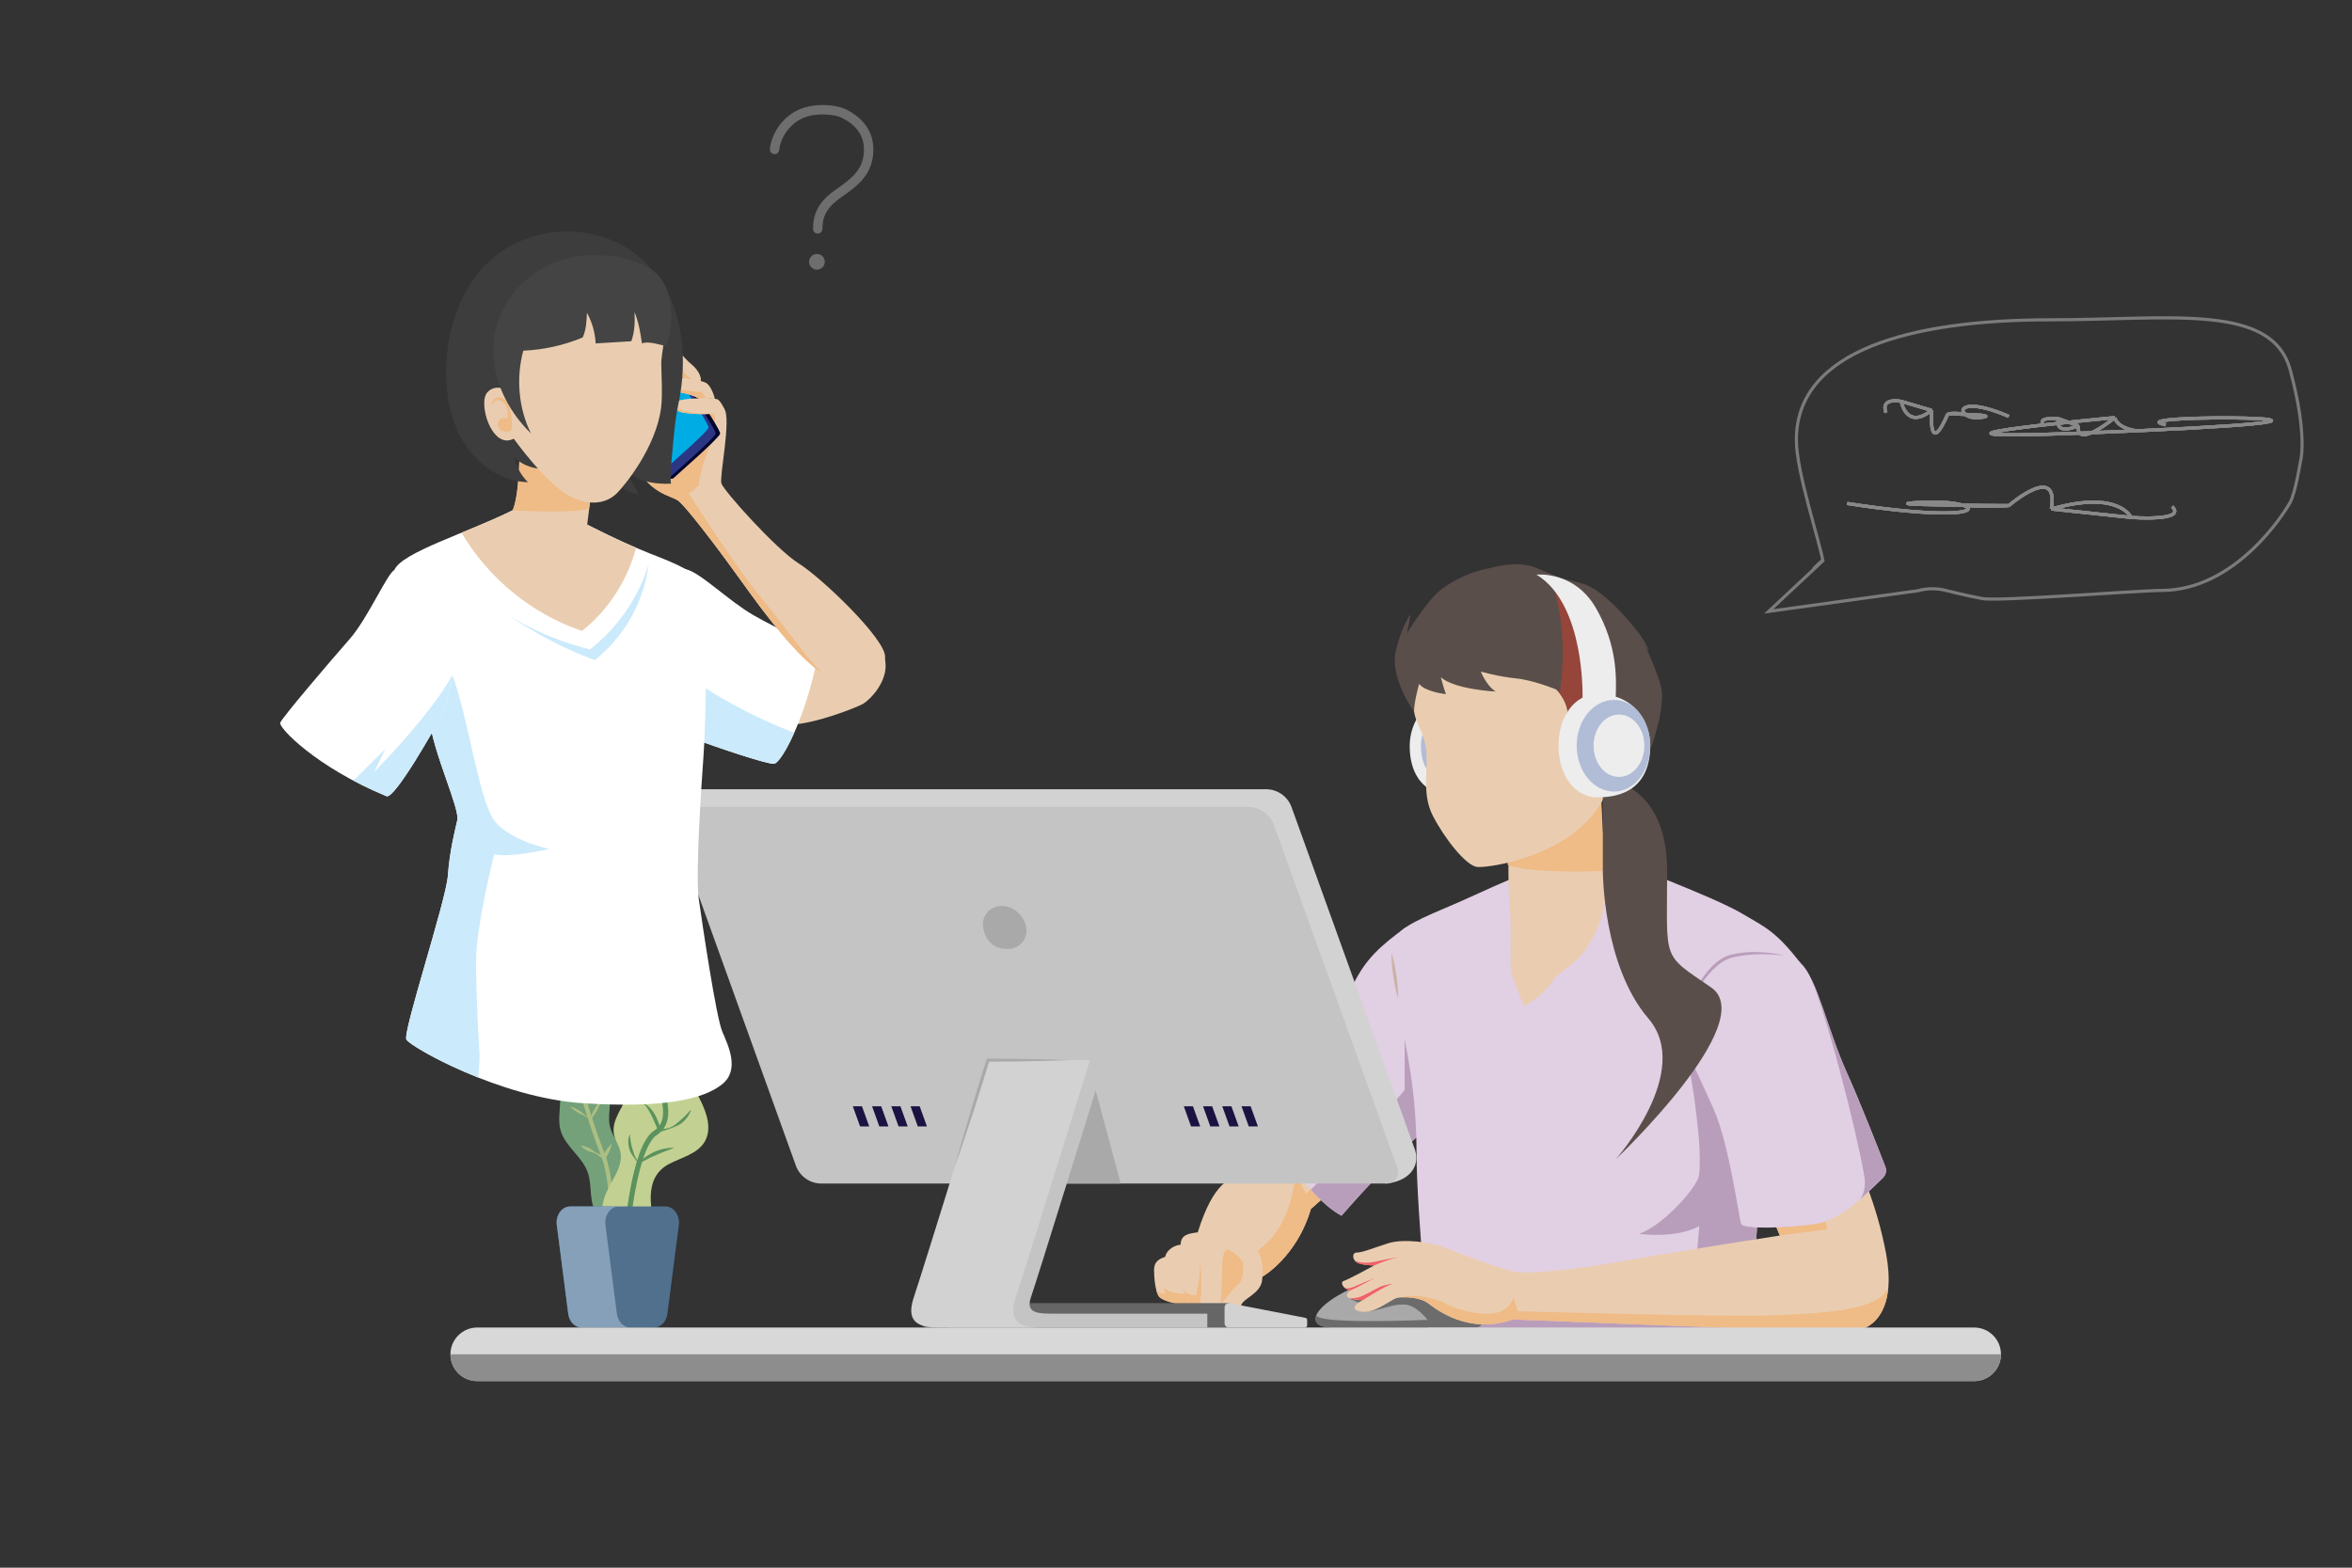 <svg width="750" height="500" viewBox="0 0 750 500" fill="none" xmlns="http://www.w3.org/2000/svg">
<rect x="0" y="0" width="750" height="500" fill="#333333" stroke="none"/>
<g id="onsite" clip-path="url(#clip0_85:24)">
<g id="surface1">
<path id="Vector" d="M409.648 354.531C403.969 361.281 398.816 372.473 395.617 374.246C392.422 376.023 387.031 376.641 381.937 393.039C376.844 409.434 402.562 407.191 402.562 407.191C402.562 407.191 413.558 400.875 417.996 385.613L429.012 375.848L409.648 354.531Z" fill="#EACDB0"/>
<path id="Vector_2" d="M389.754 405.395C389.754 405.395 398.078 402.684 405.141 395.227C412.227 387.738 413.141 374.422 413.141 374.422L416.535 380.762L423.324 373.508L426.598 373.188L429.012 375.848L417.996 385.613C413.559 400.875 402.562 407.191 402.562 407.191C402.562 407.191 395.473 407.805 389.473 406.02C389.629 405.633 389.754 405.395 389.754 405.395Z" fill="#EFBB86"/>
<path id="Vector_3" d="M448.207 295.805C440.328 301.562 435.629 305.738 431.715 313.574C427.797 321.406 403.246 349.555 401.684 352.062C400.113 354.574 415.477 381.211 427.773 387.738C427.773 387.738 446.336 366.324 457.043 358.23C467.75 350.133 464.094 321.406 459.133 311.746C454.172 302.086 448.207 295.805 448.207 295.805Z" fill="#E1CFE3"/>
<path id="Vector_4" d="M447.922 347.633V331.644C447.922 331.644 450.004 330.808 451.633 336.207C452.281 338.363 452.23 340.637 451.941 342.59L463.895 333.601C464.387 343.664 462.77 353.898 457.043 358.23C446.336 366.324 427.773 387.738 427.773 387.738C424.602 386.055 421.227 383.027 417.988 379.426C425.547 371.898 439.891 357.371 447.922 347.633Z" fill="#B99EBC"/>
<path id="Vector_5" d="M371.555 400.875C369.508 401.512 368 402.488 368 405.062C368 407.641 368.441 411.727 369.418 413.324C370.395 414.922 375.441 415.879 375.441 415.879C375.441 415.879 375.105 405.242 374.039 403.289C372.973 401.336 371.555 400.875 371.555 400.875Z" fill="#EACDB0"/>
<path id="Vector_6" d="M369.418 413.324C369.145 412.875 368.918 412.219 368.723 411.465C369.82 412.539 370.187 412.547 371.527 412.688L375.355 413.883C375.414 415.082 375.441 415.879 375.441 415.879C375.441 415.879 370.395 414.922 369.418 413.324Z" fill="#EFBB86"/>
<path id="Vector_7" d="M376.437 396.98C373.949 397.25 371.461 399.113 371.461 401.688C371.461 404.266 370.574 411.461 371.461 412.613C372.351 413.77 376.703 417.055 378.211 417.32C379.722 417.586 382.285 417.145 381.937 416.344C381.586 415.543 376.437 396.98 376.437 396.98Z" fill="#EACDB0"/>
<path id="Vector_8" d="M371.086 410.68C372.969 412.809 377.789 412.617 377.789 412.617C377.789 412.617 379.91 414.879 380.172 415.605C380.328 416.047 381.195 416.625 381.316 417.07C380.52 417.375 379.156 417.488 378.211 417.32C376.73 417.059 372.527 413.898 371.527 412.688L371.086 410.684C371.086 410.684 371.086 410.684 371.086 410.68Z" fill="#EFBB86"/>
<path id="Vector_9" d="M385.754 392.734C378.121 393.164 376.703 393.875 376.437 396.98C376.168 400.09 376.348 409.148 377.324 411.461C378.301 413.77 378.832 415.812 380.078 417.055C381.32 418.297 383.18 418.301 383.18 418.301C383.18 418.301 387.359 412.168 387.535 407.02C387.715 401.867 385.754 392.734 385.754 392.734Z" fill="#EACDB0"/>
<path id="Vector_10" d="M381.363 413.199C381.75 411.09 382.609 408.84 382.719 401.781C382.758 399.129 385.219 412.981 384.121 416.781C383.574 417.723 383.18 418.301 383.18 418.301C383.18 418.301 381.32 418.297 380.078 417.055C378.832 415.813 378.301 413.77 377.324 411.461C377.262 411.309 377.199 411.129 377.145 410.922C377.641 412.219 379.223 413.07 381.363 413.199Z" fill="#EFBB86"/>
<path id="Vector_11" d="M402.457 408.352C401.977 412.594 396.418 414.122 395.797 416.255C395.176 418.387 395.617 420.341 394.555 420.872C393.488 421.407 389.047 418.919 389.227 416.079C389.227 416.079 388.07 418.477 385.492 418.919C382.918 419.364 382.297 417.481 382.742 414.649C383.184 411.813 383.098 410.305 383.008 406.93C382.918 403.555 382.117 400.446 383.629 396.716C385.141 392.985 387.184 389.7 391.266 390.321C395.352 390.942 397.84 396.094 400.059 397.872C402.277 399.645 402.988 403.645 402.457 408.352Z" fill="#EACDB0"/>
<path id="Vector_12" d="M389.227 416.079C389.473 410.68 389.754 406.262 389.754 405.395C389.754 404.52 389.473 398.794 391.512 398.446C391.816 398.395 396.297 401.231 396.383 403.145C396.473 405.063 396.383 408.501 394.992 409.477C393.598 410.458 389.227 416.079 389.227 416.079Z" fill="#EFBB86"/>
<path id="Vector_13" d="M574.297 307.309C566.199 297.036 563.414 295.989 555.058 291.118C546.703 286.243 515.015 273.883 508.488 272.313C501.961 270.747 475.629 283.02 466.988 286.938C458.351 290.856 447.355 294.712 445.48 298.528C439.211 311.305 451.632 329.419 451.695 367.368C451.73 387.247 456.261 431.946 456.261 431.946C456.261 431.946 555.754 432.133 557.148 430.044C558.539 427.954 562.023 356.575 563.765 341.95C565.504 327.329 574.297 307.309 574.297 307.309Z" fill="#E1CFE3"/>
<path id="Vector_14" d="M445.847 318.535C445.101 316.133 444.66 313.687 444.285 311.23C443.945 308.77 443.679 306.297 443.715 303.781C444.465 306.184 444.906 308.629 445.273 311.086C445.613 313.551 445.883 316.02 445.847 318.535Z" fill="#CBB2A3"/>
<path id="Vector_15" d="M472.312 415.941C473.383 414.895 538.359 416.984 539.664 410.195C540.969 403.406 541.867 391.059 541.867 391.059C534.047 395.238 522.688 393.496 522.688 393.496C530.262 391.023 541.23 378.598 541.754 374.941C543.363 363.68 537.344 332.629 537.344 332.629L541.754 323.758L546.91 320.887C546.91 320.887 556.691 325.758 565.055 334.719C564.488 337.195 564.039 339.641 563.766 341.949C562.121 355.738 558.934 419.965 557.406 429.02C537.281 429.762 500.801 431.098 476.387 431.934C464.559 431.961 456.262 431.945 456.262 431.945C456.262 431.945 456.105 426.066 455.754 417.637C462.563 417.238 471.648 416.59 472.312 415.941Z" fill="#B99EBC"/>
<path id="Vector_16" d="M507.113 287.516C513.941 281.324 514.715 274.402 514.07 272.969C513.43 271.531 510.613 270.484 510.613 270.484C510.613 270.484 509.504 274.988 510.156 276.102C510.809 277.211 507.113 287.516 507.113 287.516Z" fill="#CBB2A3"/>
<path id="Vector_17" d="M481.005 277.954C481.016 281.464 481.128 284.96 481.41 288.451C482.104 297.006 481.425 308.293 481.95 310.379C482.536 312.703 486.02 321 486.02 321C486.02 321 492.208 317.345 494.789 313.363C497.366 309.381 500.718 309.177 505.232 303.303C509.745 297.429 512.812 288.098 511.809 280.332C511.678 279.339 510.887 269.398 510.714 259.109C510.536 248.816 502.138 241 494.141 241C486.147 241 481.36 256.269 481.113 266.558C481.009 270.778 480.989 274.746 481.005 277.954Z" fill="#EACDB0"/>
<path id="Vector_18" d="M510.644 255.094C510.82 263.188 511.621 271.008 511.754 271.789C512.066 273.68 511.984 275.688 511.59 277.691C509.801 278.023 486.742 278.578 480.769 275.801C480.637 273.844 480.57 271.883 480.562 269.918C480.547 267.395 480.566 264.273 480.672 260.953C480.777 257.523 481.715 253.391 483.367 249.762L502.336 243.039C506.988 245.523 510.527 249.902 510.644 255.094Z" fill="#EFBB86"/>
<path id="Vector_19" d="M466.359 221.383C454.109 221.383 449.523 230.793 449.523 237.844C449.523 244.176 451.555 254.309 466.359 254.309C473.762 254.309 478.773 246.938 478.773 237.844C478.773 228.754 473.762 221.383 466.359 221.383Z" fill="#EDEDED"/>
<path id="Vector_20" d="M465.816 225.414C456.566 225.414 453.105 232.52 453.105 237.844C453.105 242.625 454.637 250.273 465.816 250.273C471.406 250.273 475.191 244.711 475.191 237.844C475.191 230.98 471.406 225.414 465.816 225.414Z" fill="#B1BCD7"/>
<path id="Vector_21" d="M450.902 226.938C451.629 231.231 453.754 232.872 454.699 238.661C455.648 244.446 453.117 252.856 456.894 260.176C460.668 267.5 467.473 276.094 471 276.5C474.527 276.906 502.062 273.172 511.594 254.223C514.328 248.786 520.172 227.457 515.172 214.434C510.168 201.411 502.031 189.477 483.226 189.114C464.422 188.75 447.066 204.192 450.902 226.938Z" fill="#EACDB0"/>
<path id="Vector_22" d="M472.312 422.379C472.32 422.797 471.73 423.403 470.297 423.403C468.859 423.403 430.234 423.403 425.012 423.403C419.785 423.403 418.566 421.34 420.137 418.727C421.703 416.114 428.316 410.371 444.684 406.368C461.047 402.364 469.652 411.727 472.312 415.942C474.266 419.036 472.312 422.379 472.312 422.379Z" fill="#AAA9A9"/>
<path id="Vector_23" d="M419.75 419.512C420.652 422.508 455.207 420.946 455.207 420.946C455.207 420.946 451.703 416.211 447.828 416.078C443.953 415.942 442.07 417.289 436.879 418.184C431.684 419.074 435.531 416.067 435.531 416.067C435.531 416.067 431.863 415.254 430.367 414.098C430.367 414.098 438.93 411.567 442.52 410.981C446.109 410.395 455.25 410.785 456.426 410.981C457.258 411.117 461.473 408.668 466.57 409.899C469.414 411.977 471.297 414.332 472.312 415.942C474.266 419.035 472.312 422.379 472.312 422.379C472.32 422.797 471.73 423.403 470.297 423.403C468.859 423.403 430.234 423.403 425.012 423.403C420.324 423.403 418.867 421.738 419.75 419.512Z" fill="#6C6C6C"/>
<path id="Vector_24" d="M567.55 394.062C567.55 394.062 535.347 399.043 517.89 402.164C501.355 405.125 487.074 406.41 483.027 405.625C478.98 404.844 465.14 399.75 460.699 397.922C456.261 396.094 447.382 395.051 442.812 396.484C438.242 397.922 434.496 399.488 432.671 399.488C430.843 399.488 431.191 402.449 433.628 403.059C436.066 403.668 438.242 403.582 438.242 403.582C438.242 403.582 429.972 408.105 428.492 408.543C427.011 408.977 428.765 411.676 430.769 411.504C430.769 411.504 429.015 412.547 429.625 413.59C430.234 414.637 434.585 414.637 434.585 414.637C434.585 414.637 429.273 417.246 433.714 418.293C438.152 419.336 443.464 414.375 445.64 413.938C447.816 413.504 452.863 413.766 455.304 415.594C457.738 417.422 468.187 425.863 482.46 420.816C482.46 420.816 579.355 424.742 589.019 424.742C598.683 424.742 604.519 416.203 601.417 399.75C598.32 383.301 592.312 371.023 592.312 371.023L558.89 373.375L567.55 394.062Z" fill="#EACDB0"/>
<path id="Vector_25" d="M445.871 400.965C446.723 400.766 447.402 400.648 447.828 400.621C447.828 400.621 447.004 400.766 445.871 400.965Z" fill="#F16069"/>
<path id="Vector_26" d="M438.242 403.582C438.242 403.582 436.066 403.668 433.629 403.059C432.941 402.887 432.43 402.527 432.074 402.102C434.785 403.301 438.121 402.535 439.949 402.102C441.105 401.824 443.934 401.309 445.871 400.965C443.934 401.422 441.09 402.313 438.242 403.582Z" fill="#F16069"/>
<path id="Vector_27" d="M438.668 407.496C438.879 407.402 439.055 407.328 439.168 407.293C439.168 407.293 438.98 407.371 438.668 407.496Z" fill="#F16069"/>
<path id="Vector_28" d="M428.508 410.48C428.539 410.512 429.496 411.352 431.508 410.477C433.184 409.746 437.25 408.078 438.668 407.496C436.887 408.309 432.055 411.035 430.77 411.504C429.879 411.578 429.039 411.09 428.508 410.48Z" fill="#F16069"/>
<path id="Vector_29" d="M433.512 413.68C434.988 413.242 438.078 411.371 439.973 410.477C441.867 409.582 444.281 409.477 444.281 409.477C444.281 409.477 443.562 409.543 441.672 410.477C439.777 411.41 434.586 414.637 434.586 414.637C434.586 414.637 431.793 414.637 430.367 414.098C430.383 414.098 432.035 414.109 433.512 413.68Z" fill="#F16069"/>
<path id="Vector_30" d="M461.062 415.812C463.801 417.508 471.898 419.727 476.73 418.812C481.559 417.898 482.605 413.852 482.605 413.852L483.953 418.207C483.953 418.207 551.152 420.121 564.82 419.508C578.328 418.898 599.402 418.59 602.152 410.477C601.398 419.895 596.297 424.742 589.02 424.742C579.355 424.742 482.461 420.816 482.461 420.816C468.187 425.863 457.738 417.422 455.305 415.594C453.277 414.074 449.449 413.641 446.965 413.785C450.672 412.484 458.316 414.113 461.062 415.812Z" fill="#EFBB86"/>
<path id="Vector_31" d="M567.551 394.062C567.551 394.062 580.141 392.352 582.664 392.09L580.75 384.258L564.82 387.477L567.551 394.062Z" fill="#EFBB86"/>
<path id="Vector_32" d="M601.199 372.134C601.672 373.36 601.371 374.739 600.429 375.657C594.578 381.372 586.898 389.153 578.996 390.352C570.379 391.657 556.015 392.181 555.23 390.352C554.449 388.52 551.578 365.282 546.355 353.528C541.133 341.778 537.734 335.77 536.429 328.981C535.125 322.192 546.875 306.263 552.101 304.958C557.32 303.649 569.336 302.868 574.297 307.309C579.258 311.747 582.914 328.723 588.66 341.516C593.297 351.845 599.121 366.759 601.199 372.134Z" fill="#E1CFE3"/>
<path id="Vector_33" d="M568.875 304.73C567.273 304.547 565.676 304.41 564.074 304.379C562.477 304.312 560.879 304.316 559.285 304.41C557.695 304.507 556.113 304.668 554.555 304.945C553.773 305.07 553.004 305.254 552.234 305.425C551.516 305.687 550.777 305.879 550.117 306.289C549.414 306.605 548.805 307.101 548.16 307.531C547.574 308.05 546.945 308.519 546.41 309.097C545.262 310.179 544.297 311.441 543.316 312.691C542.359 313.964 541.492 315.308 540.668 316.679C539.816 318.039 539.062 319.453 538.328 320.886C539.406 317.847 540.898 314.961 542.688 312.25C543.598 310.906 544.586 309.601 545.738 308.433C546.281 307.816 546.945 307.312 547.559 306.761C548.242 306.293 548.887 305.761 549.652 305.406C550.371 304.972 551.203 304.75 552 304.48C552.801 304.312 553.594 304.117 554.402 304.015C556.016 303.785 557.641 303.632 559.266 303.644C562.504 303.64 565.742 303.953 568.875 304.73Z" fill="#B99EBC"/>
<path id="Rectangle 131" d="M511.11 248.41C511.11 248.41 531.61 248.91 531.61 277.91C531.61 306.91 529.682 303.997 545.61 314.91C561.539 325.823 515.257 369.711 515.257 369.711C515.257 369.711 540.111 341.705 525.61 324.807C511.11 307.91 511.11 277.91 511.11 277.91L511.11 248.41Z" fill="#5A4E4A"/>
<path id="hair" d="M499.898 226.938C499.184 222.477 496.199 219.899 496.199 219.899C496.199 219.899 489.012 216.914 483.453 216.372C477.891 215.829 472.195 214.204 472.195 214.204C472.195 214.204 473.961 218.668 476.941 220.571C476.941 220.571 463.652 219.899 459.445 215.965C459.445 215.965 460.262 219.207 461.074 221.383C461.074 221.383 454.566 220.711 452.531 218.137C452.531 218.137 450.902 223.809 450.902 226.938C450.902 226.938 443.082 216.239 445.07 207.739C447.062 199.239 449.773 195.985 449.773 195.985C449.773 195.985 448.145 208.282 445.07 207.739C445.07 207.739 454.02 192.27 459.445 188.11C467.237 182.136 475.449 181.157 475.449 181.157C475.449 181.157 470.746 189.007 472.195 182.136C472.195 182.136 482.594 178.039 489.961 181.157C497.328 184.278 496.34 184.012 504.148 185.985C511.965 187.954 521.748 200.813 523 202.5C527.035 211.5 526.117 206.704 523 202.5C523 202.5 530 216.778 530 221.383C530 236.881 517.117 260.125 514.5 257.5C511.887 254.872 499.898 226.938 499.898 226.938Z" fill="#5A4E4A"/>
<g id="ear">
<path id="Vector_34" d="M500.945 232.691C498.332 230.063 499.898 226.938 499.898 226.938C499.469 224.238 498.203 222.234 497.273 221.066C499.23 209.207 498.434 196.898 494.961 185.395C496.988 186.219 498.195 186.586 501.137 187.344C504.742 192.77 507.441 198.875 509.297 205.062C511.664 212.938 512.809 221.445 510.602 229.367C510.035 231.398 509.211 233.379 508.168 235.234C504.824 234.953 502 233.75 500.945 232.691Z" fill="#95453A"/>
<path id="Vector_35" d="M504.629 222.519C504.629 222.519 505.559 192.773 489.961 183.281C489.961 183.281 502.031 181.925 508.949 193.996C515.863 206.066 515.395 216.418 515.223 222.218C515.047 228.019 504.629 222.519 504.629 222.519Z" fill="#EDEDED"/>
<path id="Vector_36" d="M509.383 221.383C521.633 221.383 526.219 230.793 526.219 237.844C526.219 244.176 524.187 254.309 509.383 254.309C501.98 254.309 496.969 246.938 496.969 237.844C496.969 228.754 501.98 221.383 509.383 221.383Z" fill="#EDEDED"/>
<path id="Vector_37" d="M502.777 237.844C502.777 229.773 508.105 223.23 514.68 223.23C521.25 223.23 526.219 229.773 526.219 237.844C526.219 245.914 521.25 252.461 514.68 252.461C508.105 252.461 502.777 245.914 502.777 237.844Z" fill="#B1BCD7"/>
<path id="Vector_38" d="M508.152 237.844C508.152 232.352 511.777 227.898 516.25 227.898C520.723 227.898 524.348 232.352 524.348 237.844C524.348 243.34 520.723 247.789 516.25 247.789C511.777 247.789 508.152 243.34 508.152 237.844Z" fill="#EDEDED"/>
</g>
<path id="Vector_39" d="M594.68 376.945C594.637 372.77 585.824 334.52 578.039 313.199C581.352 320.484 584.441 332.121 588.66 341.516C593.297 351.844 599.121 366.758 601.199 372.133C601.672 373.359 601.371 374.738 600.43 375.656C598.187 377.844 595.68 380.336 592.988 382.645C593.191 382.449 594.719 380.84 594.68 376.945Z" fill="#B99EBC"/>
<path id="Vector_40" d="M174.625 333.852C174.465 335.137 174.734 336.434 175.359 337.571C177.637 341.715 178.793 346.477 178.644 351.207C178.547 354.321 177.906 357.508 178.754 360.508C180.219 365.684 185.68 368.883 187.437 373.969C188.996 378.473 187.547 384.141 190.785 387.637C191.586 388.504 192.832 389.168 193.93 388.731C194.48 388.508 194.894 388.051 195.285 387.602C199 383.387 202.973 378.262 201.828 372.762C200.754 367.594 195.426 364.102 194.418 358.922C193.594 354.688 195.758 349.805 193.332 346.239C192.664 345.254 191.703 344.504 190.973 343.563C188.09 339.86 189.156 333.957 185.836 330.641C184.75 329.559 183.394 328.946 181.918 328.633C178.433 327.887 175.062 330.313 174.625 333.852Z" fill="#74A17A"/>
<path id="Vector_41" d="M195.738 399.508C195.965 396.754 196.059 393.992 196.16 391.23C196.035 388.473 195.887 385.719 195.652 382.961C195.414 380.207 195.105 377.453 194.617 374.715C194.125 371.992 193.469 369.215 192.324 366.656C190.324 361.602 188.711 356.312 187.078 351.074L184.707 343.176C183.734 340.598 182.785 338.012 181.867 335.406C182.27 338.148 182.895 340.836 183.445 343.547L185.82 351.461C187.461 356.727 189.063 361.98 191.113 367.16C192.219 369.641 192.832 372.262 193.324 374.945C193.801 377.625 194.109 380.348 194.344 383.074C194.57 385.805 194.73 388.543 194.836 391.285L195.738 399.508Z" fill="#ACBF82"/>
<path id="Vector_42" d="M181.188 343.641C181.645 344.328 182.227 344.844 182.855 345.301C183.18 345.516 183.559 345.656 183.91 345.836C184.27 346.008 184.578 346.234 184.871 346.496L184.996 346.609L185.105 346.441C185.371 346.039 185.688 345.664 185.941 345.258C186.184 344.848 186.438 344.441 186.656 344.016C187.074 343.16 187.387 342.25 187.547 341.266L187.469 341.227C186.781 341.949 186.246 342.746 185.816 343.602C185.609 344.027 185.441 344.477 185.258 344.918C185.086 345.367 184.98 345.848 184.82 346.301L185.059 346.242C184.723 346.043 184.41 345.813 184.141 345.52C183.867 345.238 183.621 344.918 183.32 344.676C182.699 344.211 182.035 343.805 181.242 343.57L181.188 343.641Z" fill="#F69BA0"/>
<path id="Vector_43" d="M181.855 353.062C182.332 353.453 182.82 353.875 183.332 354.227C183.844 354.59 184.359 354.938 184.922 355.219C185.488 355.488 186.09 355.703 186.637 356.016C187.184 356.316 187.684 356.699 188.172 357.098L188.344 357.234L188.52 357.008C189.273 356.02 189.922 354.969 190.531 353.895C191.105 352.801 191.617 351.672 191.984 350.465L191.91 350.422C191.063 351.359 190.359 352.379 189.719 353.434C189.117 354.512 188.547 355.605 188.09 356.766L188.438 356.68C187.863 356.41 187.301 356.133 186.785 355.773C186.266 355.426 185.801 354.98 185.301 354.602C184.797 354.227 184.242 353.926 183.68 353.645C183.109 353.367 182.543 353.102 181.875 352.977L181.855 353.062Z" fill="#ACBF82"/>
<path id="Vector_44" d="M185.207 365.5C185.727 366.023 186.305 366.41 186.902 366.758C187.488 367.121 188.137 367.359 188.828 367.523C189.516 367.691 190.137 367.992 190.691 368.418C191.246 368.836 191.785 369.301 192.34 369.664L192.758 369.938L193.066 369.473C193.527 368.785 193.941 368.074 194.266 367.312C194.59 366.555 194.879 365.773 195.039 364.926L194.941 364.871C194.309 365.465 193.805 366.121 193.336 366.805C192.867 367.484 192.492 368.215 192.156 368.969L192.887 368.777C192.254 368.43 191.582 368.23 190.918 367.996C190.254 367.77 189.645 367.438 189.098 366.984C188.555 366.52 187.961 366.156 187.305 365.918C186.656 365.664 185.984 365.461 185.254 365.402L185.207 365.5Z" fill="#ACBF82"/>
<path id="Vector_45" d="M200.125 400.047C202.277 399.692 210.355 397.109 209.789 395C207.371 385.949 204.949 375.68 213.332 371.25C217.367 369.121 222.434 368.039 224.73 364.098C227.094 360.035 225.352 354.875 223.23 350.684C221.105 346.488 218.551 342.004 219.461 337.391C220.414 332.563 224.977 329.004 225.707 324.137C226.707 317.488 220.254 312.137 214.055 309.543C211.945 308.66 209.629 307.906 207.406 308.442C205.82 308.824 204.445 309.844 203.355 311.059C199 315.93 199.18 323.274 200.172 329.727C201.168 336.184 202.687 343.004 200.254 349.063C198.527 353.371 194.832 357.422 195.82 361.953C196.219 363.77 197.352 365.352 197.781 367.16C198.945 372.031 194.898 376.422 193.043 381.074C190.648 387.078 192.293 394.414 196.828 398.973C197.691 399.836 198.918 400.246 200.125 400.047Z" fill="#C2D191"/>
<path id="Vector_46" d="M199.363 400.148C199.859 396.562 200.359 392.992 201 389.449C201.148 388.562 201.336 387.68 201.48 386.797C201.613 385.906 201.691 385.012 201.84 384.129C202.105 382.352 202.406 380.586 202.746 378.828C203.429 375.316 204.246 371.82 205.445 368.496C206.047 366.84 206.761 365.223 207.707 363.824C208.175 363.129 208.726 362.512 209.34 362.094C210.144 361.562 210.914 360.883 211.519 360.066C212.761 358.422 213.136 356.332 213.09 354.445C213.047 352.535 212.687 350.715 212.281 348.934C211.453 345.379 210.406 341.945 209.828 338.445C209.238 334.969 209.121 331.402 210.039 328.066C210.324 327.254 210.547 326.426 210.812 325.594C211.086 324.77 211.441 323.969 211.843 323.18C212.648 321.609 213.699 320.145 214.859 318.754C213.433 319.871 212.113 321.164 211.011 322.656C210.457 323.402 209.937 324.184 209.496 325.016C209.043 325.836 208.656 326.711 208.457 327.633C207.449 331.285 207.593 335.109 208.207 338.719C208.812 342.348 209.875 345.832 210.679 349.301C211.074 351.031 211.41 352.773 211.445 354.477C211.48 356.172 211.152 357.824 210.195 359.094C209.722 359.727 209.129 360.266 208.429 360.727C207.547 361.328 206.894 362.098 206.351 362.891C205.277 364.488 204.535 366.203 203.902 367.934C202.652 371.398 201.824 374.949 201.129 378.516C200.785 380.301 200.484 382.09 200.215 383.883C200.09 384.781 199.922 385.672 199.816 386.574C199.722 387.477 199.683 388.383 199.625 389.289C199.429 392.91 199.297 396.527 199.363 400.148Z" fill="#5B925D"/>
<path id="Vector_47" d="M213.668 329.492C213.05 329.711 212.527 330.07 212.047 330.457C211.57 330.848 211.113 331.266 210.777 331.789C210.437 332.312 210.136 332.863 209.699 333.293C209.281 333.734 208.773 334.098 208.289 334.488L208.925 334.527C208.711 334.062 208.445 333.629 208.203 333.184C207.949 332.742 207.699 332.305 207.402 331.895C207.121 331.477 206.8 331.082 206.5 330.68C206.191 330.273 205.847 329.902 205.57 329.477L205.461 329.492C205.437 330.059 205.609 330.582 205.781 331.074C205.968 331.566 206.179 332.043 206.437 332.492C206.675 332.953 206.976 333.371 207.281 333.785C207.597 334.195 207.894 334.609 208.258 334.988L208.656 335.406L208.894 335.027C209.222 334.512 209.539 333.973 209.945 333.52C210.336 333.051 210.867 332.715 211.371 332.355C211.875 332 212.273 331.547 212.664 331.086C213.05 330.613 213.414 330.133 213.738 329.578L213.668 329.492Z" fill="#F69BA0"/>
<path id="Vector_48" d="M205.84 343.199C206.094 343.812 206.43 344.379 206.805 344.902C207.184 345.426 207.582 345.934 208.035 346.387C208.504 346.828 209.035 347.207 209.535 347.617C210.027 348.035 210.461 348.504 210.852 349.02L210.977 349.18L211.152 349.039C211.805 348.52 212.32 348.047 212.836 347.496C213.324 346.937 213.844 346.41 214.297 345.832C214.754 345.258 215.18 344.66 215.582 344.047C215.992 343.438 216.359 342.797 216.785 342.199L216.723 342.109C216.008 342.445 215.453 342.973 214.898 343.469C214.355 343.98 213.852 344.527 213.383 345.098C212.91 345.664 212.512 346.285 212.07 346.879C211.645 347.453 211.285 348.172 210.879 348.68L211.18 348.699C210.684 348.293 210.234 347.836 209.852 347.32C209.477 346.797 209.141 346.238 208.746 345.738C208.344 345.246 207.883 344.805 207.426 344.359C206.961 343.926 206.465 343.516 205.926 343.133L205.84 343.199Z" fill="#F69BA0"/>
<path id="Vector_49" d="M220.242 353.984C219.562 354.785 218.855 355.52 218.137 356.223C217.41 356.926 216.637 357.543 215.879 358.219C215.109 358.875 214.234 359.461 213.246 359.75C212.266 360.059 211.227 360.098 210.223 360.086L210.672 360.402C210.492 359.559 210.23 358.762 209.953 357.953C209.684 357.148 209.332 356.367 208.914 355.621C208.496 354.871 208.004 354.156 207.422 353.512C206.828 352.883 206.145 352.293 205.324 352L205.27 352.094C205.891 352.656 206.367 353.305 206.781 353.996C207.203 354.68 207.562 355.406 207.914 356.137L208.922 358.359C209.254 359.105 209.543 359.883 209.836 360.637L209.977 361L210.285 360.953C211.352 360.785 212.367 360.426 213.355 360.074C214.336 359.691 215.344 359.355 216.309 358.863C217.281 358.387 218.102 357.648 218.785 356.828C219.473 356.004 220.031 355.066 220.34 354.035L220.242 353.984Z" fill="#5B925D"/>
<path id="Vector_50" d="M200.766 361.875C200.434 362.668 200.32 363.531 200.344 364.391C200.379 365.242 200.516 366.105 200.813 366.91C201.129 367.711 201.59 368.445 202.106 369.113L203.613 371.113L203.723 371.258L203.895 371.137C204.711 370.555 205.637 370.113 206.523 369.652C207.406 369.18 208.32 368.773 209.238 368.387C210.152 367.988 211.066 367.59 212.004 367.238C212.938 366.855 213.895 366.551 214.867 366.184L214.852 366.074C212.773 366.031 210.676 366.473 208.766 367.312C207.809 367.73 206.906 368.27 206.035 368.836C205.168 369.414 204.391 370.113 203.633 370.832L203.914 370.852C203.356 370.262 202.848 369.613 202.523 368.863C202.16 368.137 201.981 367.344 201.734 366.598C201.254 365.098 200.945 363.555 200.871 361.902L200.766 361.875Z" fill="#5B925D"/>
<path id="Vector_51" d="M185.48 423.402H208.535C210.675 423.402 212.496 421.555 212.816 419.051L216.468 390.688C216.867 387.586 214.84 384.789 212.187 384.789H181.832C179.179 384.789 177.148 387.586 177.55 390.688L181.199 419.051C181.519 421.555 183.34 423.402 185.48 423.402Z" fill="#50708E"/>
<path id="Vector_52" d="M181.832 384.789H197.351C194.699 384.789 192.668 387.586 193.066 390.688L196.718 419.051C197.039 421.555 198.859 423.402 201 423.402H185.48C183.34 423.402 181.519 421.555 181.199 419.051L177.55 390.688C177.148 387.586 179.179 384.789 181.832 384.789Z" fill="#85A0B8"/>
<path id="Vector_53" d="M392.012 415.613H295.582C294.609 415.613 293.824 416.402 293.824 417.375V421.645C293.824 422.617 294.609 423.402 295.582 423.402H392.012V415.613Z" fill="#666666"/>
<path id="Vector_54" d="M416.828 420.989V422.727C416.828 423.102 416.523 423.403 416.148 423.403H391.855C391.102 423.403 390.488 422.794 390.488 422.036V416.977C390.488 416.161 391.199 415.524 392.012 415.614L416.227 420.313C416.566 420.352 416.828 420.645 416.828 420.989Z" fill="#D2D2D2"/>
<path id="Vector_55" d="M223.492 251.719H403.718C407.363 251.719 410.617 254.008 411.851 257.438L451.269 366.895C452.914 372.539 448.785 376.77 442.148 377.484C441.132 377.594 436.289 375.418 428.687 371.844H267.566C263.918 371.844 260.664 369.555 259.429 366.125L223.824 267.246C217.804 264.105 214.371 262.309 214.371 262.309C214.371 262.309 212.144 251.719 223.492 251.719Z" fill="#D2D2D2"/>
<path id="Vector_56" d="M398.074 257.359H217.848C215.289 257.359 213.504 259.898 214.371 262.309L253.785 371.77C255.023 375.199 258.277 377.484 261.922 377.484H442.148C444.711 377.484 446.492 374.945 445.625 372.535L406.211 263.078C404.977 259.648 401.723 257.359 398.074 257.359Z" fill="#C4C4C4"/>
<path id="Vector_57" d="M357.387 377.484L349.387 347.812L319.066 377.484H357.387Z" fill="#AAA9A9"/>
<path id="Vector_58" d="M313.507 295.805C314.3 300.695 317.464 302.668 321.257 302.668C325.05 302.668 327.902 299.535 327.238 295.805C326.574 292.07 323.277 288.938 319.488 288.938C315.695 288.938 312.898 292.059 313.507 295.805Z" fill="#AAA9A9"/>
<path id="Vector_59" d="M398.207 359.27L395.891 352.836H398.805L401.121 359.27H398.207Z" fill="#1C1242"/>
<path id="Vector_60" d="M392.07 359.27L389.754 352.836H392.668L394.984 359.27H392.07Z" fill="#1C1242"/>
<path id="Vector_61" d="M385.938 359.27L383.621 352.836H386.531L388.852 359.27H385.938Z" fill="#1C1242"/>
<path id="Vector_62" d="M379.805 359.27L377.484 352.836H380.398L382.719 359.27H379.805Z" fill="#1C1242"/>
<path id="Vector_63" d="M292.668 359.27L290.352 352.836H293.266L295.582 359.27H292.668Z" fill="#1C1242"/>
<path id="Vector_64" d="M286.535 359.27L284.215 352.836H287.129L289.445 359.27H286.535Z" fill="#1C1242"/>
<path id="Vector_65" d="M280.398 359.27L278.082 352.836H280.996L283.312 359.27H280.398Z" fill="#1C1242"/>
<path id="Vector_66" d="M274.266 359.27L271.945 352.836H274.859L277.18 359.27H274.266Z" fill="#1C1242"/>
<path id="Vector_67" d="M296.527 412.824C298.308 407.715 319.875 338.121 319.875 338.121H347.558L349.387 347.812C349.387 347.812 330.824 407.715 329.047 412.824C328.91 413.215 328.781 413.605 328.66 414H328.664C327.035 419 331.328 418.977 336.16 418.977C340.996 418.977 384.984 418.977 384.984 418.977V423.402H303.644C293.859 423.402 294.75 417.937 296.527 412.824Z" fill="#C4C4C4"/>
<path id="Vector_68" d="M347.558 338.121C347.558 338.121 325.992 407.715 324.215 412.824C322.433 417.937 321.547 423.402 331.328 423.402H298.808C289.027 423.402 289.914 417.937 291.695 412.824C293.472 407.715 315.039 338.121 315.039 338.121H347.558Z" fill="#D2D2D2"/>
<path id="Vector_69" d="M340.777 338.121C338.633 338.023 336.488 337.973 334.344 337.902C332.199 337.828 330.055 337.812 327.91 337.766C325.766 337.73 323.621 337.672 321.477 337.668L315.039 337.629H314.684L314.57 337.977C313.672 340.777 312.789 343.586 311.945 346.402L309.383 354.852C307.73 360.5 306.078 366.148 304.566 371.844C306.551 366.297 308.387 360.703 310.227 355.113L312.898 346.699C313.801 343.898 314.66 341.086 315.512 338.27L315.039 338.613L321.477 338.574C323.621 338.574 325.766 338.512 327.91 338.477C330.055 338.43 332.199 338.414 334.344 338.34C336.488 338.27 338.633 338.219 340.777 338.121Z" fill="#AAA9A9"/>
<path id="Vector_70" d="M152.176 440.488H629.52C634.238 440.488 638.062 436.664 638.062 431.945C638.062 427.227 634.238 423.402 629.52 423.402H152.176C147.461 423.402 143.637 427.227 143.637 431.945C143.637 436.664 147.461 440.488 152.176 440.488Z" fill="#D8D8D8"/>
<path id="Vector_71" d="M152.176 440.488H629.52C634.238 440.488 638.062 436.664 638.062 431.945H143.637C143.637 436.664 147.461 440.488 152.176 440.488Z" fill="#8D8D8D"/>
<g id="user">
<g id="Group">
<g id="Group_2">
<path id="Vector_72" d="M282.218 210.367C283.582 217.223 277.234 223.316 275.25 224.461C273.261 225.602 259.925 230.934 251.914 231.125C243.902 231.312 233.328 214.367 237.656 212.461C241.984 210.559 271.461 208.465 274.699 208.465C277.937 208.465 282.218 210.367 282.218 210.367Z" fill="#EACDB0"/>
</g>
</g>
<g id="Group_3">
<g id="Group_4">
<path id="Vector_73" d="M261.207 206.75C257.711 227.317 249.406 243.313 246.816 243.598C244.226 243.883 219.328 235.313 212.465 232.172C205.601 229.028 214.574 180.762 218.844 181.614C223.117 182.461 232.48 191.735 240.215 196.18C247.945 200.629 261.207 206.75 261.207 206.75Z" fill="white"/>
</g>
</g>
<g id="Group_5">
<g id="Group_6">
<path id="Vector_74" d="M220.203 215.301C222.602 219.414 242.387 229.848 253.281 233.648C250.59 239.723 248.051 243.461 246.816 243.598C244.598 243.84 226.027 237.594 216.43 233.82C217.23 226.18 220.203 215.301 220.203 215.301Z" fill="#CBEAFB"/>
</g>
</g>
<g id="Group_7">
<g id="Group_8">
<path id="Vector_75" d="M282.246 209.415C282.441 217.575 275.093 218.747 266.297 216.653C257.5 214.559 243.132 194.754 236.738 185.805C230.347 176.856 218.414 160.907 215.949 159.477C213.48 158.051 207.824 157.294 202.98 149.243C198.14 141.196 204.507 124.344 206.797 122.344C209.086 120.344 228.687 127.02 230.965 130.395C233.242 133.77 229.351 151.907 230.043 154.192C230.734 156.477 247.418 175.141 254.703 179.711C261.988 184.282 282.105 203.512 282.246 209.415Z" fill="#EACDB0"/>
</g>
</g>
<g id="Group_9">
<g id="Group_10">
<path id="Vector_76" d="M216.836 135.809C214.531 134.668 213.973 129.476 215.426 130.391C216.875 131.309 219.414 131.285 222.844 131.238C226.277 131.191 227.687 130.894 227.687 130.894C227.687 130.894 228.035 133.144 228.019 134.984C228.019 134.984 219.144 136.953 216.836 135.809Z" fill="#EFBB86"/>
</g>
</g>
<g id="Group_11">
<g id="Group_12">
<path id="Vector_77" d="M201.57 136.988C202.968 134.391 204.046 132.418 204.046 132.418L217.535 145.398C221.222 142.203 225.734 139.285 225.734 139.285L226.921 141.398C224.738 145.094 222.839 152.898 222.796 154.805C222.796 154.805 220.722 157.09 219.566 157.277C219.566 157.277 233.996 180.129 243.269 191.363C252.492 202.535 258.804 212.195 263.152 215.301C254.382 210.242 242.421 193.754 236.738 185.805C230.347 176.855 218.414 160.906 215.949 159.477C213.48 158.051 207.824 157.293 202.98 149.242C201.062 146.051 200.918 141.477 201.57 136.988Z" fill="#EFBB86"/>
</g>
</g>
<g id="Group_13">
<g id="Group_14">
<path id="Vector_78" d="M229.64 138.293C229.476 139.625 216.078 151.242 214.676 152.574C214.57 152.676 213.519 152.828 213.234 152.574C209.668 149.442 194.105 121.184 193.828 120.16C193.57 119.211 203.902 109.488 207.055 106.891C207.484 106.535 209.254 106.75 209.547 107.18C212.73 111.895 229.851 136.57 229.64 138.293Z" fill="#03052E"/>
</g>
</g>
<g id="Group_15">
<g id="Group_16">
<path id="Vector_79" d="M228.199 138.293C228.039 139.625 214.637 151.242 213.234 152.574C211.832 153.906 192.687 121.266 192.387 120.16C192.129 119.211 203.633 109.648 206.785 107.047C207.215 106.691 207.812 106.75 208.105 107.18C211.289 111.895 228.41 136.57 228.199 138.293Z" fill="#2B3784"/>
</g>
</g>
<g id="Group_17">
<g id="Group_18">
<path id="Vector_80" d="M225.945 136.384C225.793 137.63 213.254 148.497 211.941 149.743C210.629 150.993 192.722 120.454 192.441 119.423C192.199 118.532 202.961 109.587 205.91 107.153C206.312 106.821 206.875 106.872 207.144 107.274C210.125 111.688 226.144 134.774 225.945 136.384Z" fill="#00ACE4"/>
</g>
</g>
<g id="Group_19">
<g id="Group_20">
<path id="Vector_81" d="M217.906 120.453C215.832 119.203 213.285 114.965 213.054 113.539C212.824 112.11 212.968 110.825 214.082 110.539C215.199 110.254 218.632 114.727 220.343 116.063C222.058 117.395 224.14 120.157 223.293 122.012C222.441 123.868 218.64 123.153 218.23 122.868C217.824 122.582 217.906 120.453 217.906 120.453Z" fill="#EACDB0"/>
</g>
</g>
<g id="Group_21">
<g id="Group_22">
<path id="Vector_82" d="M213.441 110.914C212.781 112.539 217.07 119.055 220.828 120.93L219.43 122.527C219.43 122.527 218.797 122.387 217.98 122.195C217.871 121.473 217.906 120.453 217.906 120.453C215.832 119.203 213.285 114.965 213.055 113.539C212.883 112.453 212.926 111.461 213.441 110.914Z" fill="#EFBB86"/>
</g>
</g>
<g id="Group_23">
<g id="Group_24">
<path id="Vector_83" d="M222.73 127.04C219.16 125.129 216.359 125.344 214.418 124.559C212.477 123.774 212.125 120.774 213.445 120.274C214.766 119.774 222.813 121.059 224.891 121.989C226.965 122.915 227.953 127.192 227.953 127.192L222.73 127.04Z" fill="#EACDB0"/>
</g>
</g>
<g id="Group_25">
<g id="Group_26">
<path id="Vector_84" d="M221.168 124.812C223.187 125.191 223.883 124.812 223.883 124.812C223.824 125.602 224.57 125.996 225.41 127.117L222.73 127.039C219.16 125.129 216.359 125.344 214.418 124.559C213.531 124.199 212.996 123.379 212.777 122.551C213.645 124.191 219.16 124.434 221.168 124.812Z" fill="#EFBB86"/>
</g>
</g>
<g id="Group_27">
<g id="Group_28">
<path id="Vector_85" d="M230.965 130.395C229.058 133.032 219.719 131.891 217.832 131.606C215.949 131.317 214.769 130.13 214.961 128.93C215.347 126.512 227.695 126.938 228.715 127.321C229.734 127.7 230.965 130.395 230.965 130.395Z" fill="#EACDB0"/>
</g>
</g>
<g id="Group_29">
<g id="Group_30">
<path id="Vector_86" d="M215.027 129.512C216.305 130.781 219.371 131.504 222.723 131.773C225.621 132.008 227.289 131.895 227.676 131.863C224.152 132.422 219.156 131.805 217.832 131.605C216.262 131.367 215.23 130.492 215.027 129.512Z" fill="#EFBB86"/>
</g>
</g>
<g id="Group_31">
<g id="Group_32">
<path id="Vector_87" d="M187.242 167.333C207.074 177.426 210.328 177.036 218.843 181.614C227.363 186.192 224.828 234.36 224.285 241.79C223.746 249.215 221.695 278.731 222.824 286.727C223.957 294.727 228.363 324.434 230.316 329.001C232.269 333.571 235.992 341.286 230.234 345.852C224.472 350.426 212.289 353.567 185.828 351.852C159.371 350.141 130.847 333.856 129.586 331.571C128.324 329.286 142.234 287.301 142.816 279.301C143.398 271.305 144.98 265.305 145.82 261.594C146.66 257.88 138.246 240.454 136.898 229.317C135.554 218.176 123.453 187.446 125.746 181.817C128.043 176.188 149.121 169.915 163.476 162.758C177.828 155.598 187.242 167.333 187.242 167.333Z" fill="white"/>
</g>
</g>
<g id="Group_33">
<g id="Group_34">
<path id="Vector_88" d="M206.902 179.824C203.637 190.555 196.992 200.227 188.145 207.125C177.406 204.488 166.484 199.758 157.691 193.055C167.52 200.293 178.238 206.383 189.715 210.539C199.406 202.602 205.156 192.23 206.902 179.824Z" fill="#CBEAFB"/>
</g>
</g>
<g id="Group_35">
<g id="Group_36">
<path id="Vector_89" d="M202.855 174.716C199.047 173.091 194.152 170.848 187.242 167.333C187.242 167.333 177.828 155.598 163.477 162.758C158.496 165.239 152.707 167.618 147.172 169.899C155.723 184.446 169.578 195.825 185.57 201.239C194.004 194.598 200.066 185.079 202.855 174.716Z" fill="#EACDB0"/>
</g>
</g>
<g id="Group_37">
<g id="Group_38">
<path id="Vector_90" d="M129.586 331.57C128.324 329.285 142.234 287.301 142.816 279.301C143.398 271.305 144.98 265.305 145.82 261.594C146.66 257.879 138.246 240.453 136.898 229.316C136.664 227.379 136.101 224.844 135.351 221.961L144.293 215.301C149.535 229.926 152.808 255.633 157.777 261.918C162.746 268.199 175.129 270.77 175.129 270.77C175.129 270.77 162.898 273.629 157.566 272.484C157.566 272.484 151.875 295.051 151.808 306.191C151.746 317.328 152.777 334.184 152.91 336.469C152.961 337.32 152.773 340.297 152.515 343.688C139.703 338.613 130.301 332.863 129.586 331.57Z" fill="#CBEAFB"/>
</g>
</g>
<g id="Group_39">
<g id="Group_40">
<path id="Vector_91" d="M165.727 142.465C165.523 154.383 164.738 162.57 162.094 164.855C162.094 164.855 166.637 184.637 184.773 182.945C190.906 182.375 190.324 172.094 187.242 167.332L189.066 152.715L165.727 142.465Z" fill="#EACDB0"/>
</g>
</g>
<g id="Group_41">
<g id="Group_42">
<path id="Vector_92" d="M163.477 162.758C165.027 159.102 165.562 151.977 165.727 142.465L189.066 152.715L187.895 162.09C183.758 163.945 163.477 162.758 163.477 162.758Z" fill="#EFBB86"/>
</g>
</g>
<g id="Group_43">
<g id="Group_44">
<path id="Vector_93" d="M139.543 230.54C145.004 219.805 147.191 202.372 142.262 193.196C137.332 184.02 128.027 180.715 125.746 181.817C123.465 182.919 117.285 197.231 111.48 203.84C105.679 210.446 89.832 228.981 89.351 230.54C88.871 232.102 100.804 244.692 123.25 253.938C125.922 255.04 139.543 230.54 139.543 230.54Z" fill="white"/>
</g>
</g>
<g id="Group_45">
<g id="Group_46">
<path id="Vector_94" d="M122.895 238.863L119.312 246.207C119.312 246.207 136.953 228.523 144.277 215.328C143.391 220.832 141.738 226.227 139.543 230.539C139.543 230.539 125.926 255.039 123.25 253.938C119.41 252.355 115.902 250.676 112.688 248.969L122.895 238.863Z" fill="#CBEAFB"/>
</g>
</g>
<g id="Group_47">
<g id="Group_48">
<path id="Vector_95" d="M190.414 143.532C189.203 138.618 189.23 133.594 188.937 128.567C188.719 124.813 188.527 121.371 185.117 119.125C182.625 117.485 179.5 117.161 176.566 117.532C168.687 118.532 166.992 126.211 167.594 133.481C168.059 139.047 170.23 144.391 172.391 149.512C169.492 149.383 165.535 147.864 163.805 145.45C164.582 148.625 166.055 151.539 168.355 153.786C159.957 153.641 152.16 148.145 147.715 140.766C143.266 133.387 141.855 124.375 142.328 115.688C142.891 105.383 146.105 95.047 152.48 87.114C165.305 71.149 190.012 69.289 205.055 83.008C210.226 87.723 213.98 94.043 215.855 100.899C218.324 109.911 218.273 119.582 216.351 128.696C215.555 132.473 215.191 135.739 214.816 139.52C214.699 140.692 213.277 154.297 214.101 154.246C208.797 154.571 202.699 153.496 199.105 149.442C200.719 152.227 202.109 154.911 203.719 157.696C197.019 156.582 192.098 150.34 190.414 143.532Z" fill="#3D3D3D"/>
</g>
</g>
<g id="Group_49">
<g id="Group_50">
<path id="Vector_96" d="M162.887 124.988C160.515 123.59 157.668 122.828 155.473 125.059C152.23 128.344 156.832 143.625 163.816 139.91C163.816 139.91 173.926 154.051 181.348 158.051C188.769 162.047 194.055 160.051 196.836 157.191C199.613 154.336 209.09 142.621 210.797 130.199C211.402 125.773 210.75 117.062 210.887 115.203C211.305 109.492 213.469 104.801 208.961 100.316C204.41 95.789 198.105 93.051 191.687 92.82C183.601 92.535 175.523 96.172 170.172 102.234C164.258 108.934 163.23 116.5 162.887 124.988Z" fill="#EACDB0"/>
</g>
</g>
<g id="Group_51">
<g id="Group_52">
<path id="Vector_97" d="M156.617 129.235C157.223 126.438 159.609 125.884 161.387 127.837C163.207 129.837 163.512 136.169 163.047 137.102C162.578 138.036 159.449 137.97 158.855 136.036C158.266 134.102 160.086 132.891 161.844 133.462C161.844 133.462 162.336 130.641 160.898 128.825C159.461 127.009 157.965 127.704 157.598 128.169C157.227 128.638 156.617 129.235 156.617 129.235Z" fill="#EFBB86"/>
</g>
</g>
<g id="Group_53">
<g id="Group_54">
<path id="Vector_98" d="M166.871 111.844C173.371 111.567 179.816 110.137 185.82 107.637C186.965 104.993 187.004 102.649 187.176 99.774C188.809 102.77 189.777 106.122 189.945 109.532C193.73 109.286 197.531 109.083 201.316 108.837C202.379 105.837 202.504 102.751 202.336 99.575C203.617 102.559 204.258 106.313 204.695 109.528C206.98 108.719 209.875 109.903 212.262 110.329C215.219 103.743 215.023 91.805 208.769 86.809C202.676 81.942 192.094 80.622 184.648 81.696C168.809 83.989 156.359 97.141 157.344 113.528C157.902 122.876 162.59 131.712 169.316 138.231C165.316 130.255 164.523 120.45 166.871 111.844Z" fill="#444444"/>
</g>
</g>
</g>
</g>
<g id="ans">
<path id="Vector_99" d="M581.267 178.863C581.725 177.738 574.267 185.405 581.267 178.863ZM581.267 178.863C574.166 185.499 574.267 185.405 581.267 178.863ZM581.267 178.863C580.194 172.497 572.837 150.483 572.824 140.427C572.686 111.608 609.676 102 653.715 102C692.123 102 724.5 96.5 730.302 118C736.104 139.5 733.5 147.5 733.5 147.5C733.5 147.5 732 157 730.302 160.178C728.604 163.356 712.998 188.311 689.275 188.311C682.271 188.311 637.28 191.875 632.107 190.906C626.934 189.937 621.807 188.655 620.479 188.311C619.118 187.961 617.676 187.781 616.222 187.78C614.635 187.776 613.063 187.988 611.598 188.405L564 195L581.267 178.863Z" stroke="#7B7B7B" stroke-miterlimit="10" stroke-linecap="round"/>
<g id="Line 69">
<path d="M601.388 131.608C599.477 126.582 606.267 128.011 606.267 128.011M640.558 132.797C622.096 124.913 623.674 134.107 631.364 133.185M606.267 128.011L615.931 130.862M606.267 128.011C606.267 128.011 607.885 137.301 615.931 130.862M615.931 130.862C615.279 146.52 621.08 132.019 621.08 132.019M621.08 132.019C621.08 132.019 639.054 132.263 631.364 133.185M621.08 132.019C621.08 132.019 624.705 131.129 631.364 133.185" stroke="#888888"/>
<path d="M601.388 131.608C599.477 126.582 606.267 128.011 606.267 128.011M640.558 132.797C622.096 124.913 623.674 134.107 631.364 133.185M606.267 128.011L615.931 130.862M606.267 128.011C606.267 128.011 607.885 137.301 615.931 130.862M615.931 130.862C615.279 146.52 621.08 132.019 621.08 132.019M621.08 132.019C621.08 132.019 639.054 132.263 631.364 133.185M621.08 132.019C621.08 132.019 624.705 131.129 631.364 133.185" stroke="#888888"/>
<path d="M601.388 131.608C599.477 126.582 606.267 128.011 606.267 128.011M640.558 132.797C622.096 124.913 623.674 134.107 631.364 133.185M606.267 128.011L615.931 130.862M606.267 128.011C606.267 128.011 607.885 137.301 615.931 130.862M615.931 130.862C615.279 146.52 621.08 132.019 621.08 132.019M621.08 132.019C621.08 132.019 639.054 132.263 631.364 133.185M621.08 132.019C621.08 132.019 624.705 131.129 631.364 133.185" stroke="#888888"/>
<path d="M601.388 131.608C599.477 126.582 606.267 128.011 606.267 128.011M640.558 132.797C622.096 124.913 623.674 134.107 631.364 133.185M606.267 128.011L615.931 130.862M606.267 128.011C606.267 128.011 607.885 137.301 615.931 130.862M615.931 130.862C615.279 146.52 621.08 132.019 621.08 132.019M621.08 132.019C621.08 132.019 639.054 132.263 631.364 133.185M621.08 132.019C621.08 132.019 624.705 131.129 631.364 133.185" stroke="#888888"/>
</g>
<g id="Line 71">
<path d="M651.473 135.346C649.621 132.901 656.392 133.524 656.392 133.524M690.619 135.477C672.253 131.82 781.801 132.894 681.384 137.401M656.392 133.524L662.755 135.799M656.392 133.524C656.392 133.524 654.637 139.054 662.755 135.799M662.755 135.799C661.922 143.494 674.38 133.188 674.38 133.188M674.38 133.188C674.38 133.188 580.968 141.908 681.384 137.401M674.38 133.188C674.38 133.188 674.751 136.469 681.384 137.401" stroke="#888888"/>
<path d="M651.473 135.346C649.621 132.901 656.392 133.524 656.392 133.524M690.619 135.477C672.253 131.82 781.801 132.894 681.384 137.401M656.392 133.524L662.755 135.799M656.392 133.524C656.392 133.524 654.637 139.054 662.755 135.799M662.755 135.799C661.922 143.494 674.38 133.188 674.38 133.188M674.38 133.188C674.38 133.188 580.968 141.908 681.384 137.401M674.38 133.188C674.38 133.188 674.751 136.469 681.384 137.401" stroke="#888888"/>
<path d="M651.473 135.346C649.621 132.901 656.392 133.524 656.392 133.524M690.619 135.477C672.253 131.82 781.801 132.894 681.384 137.401M656.392 133.524L662.755 135.799M656.392 133.524C656.392 133.524 654.637 139.054 662.755 135.799M662.755 135.799C661.922 143.494 674.38 133.188 674.38 133.188M674.38 133.188C674.38 133.188 580.968 141.908 681.384 137.401M674.38 133.188C674.38 133.188 674.751 136.469 681.384 137.401" stroke="#888888"/>
<path d="M651.473 135.346C649.621 132.901 656.392 133.524 656.392 133.524M690.619 135.477C672.253 131.82 781.801 132.894 681.384 137.401M656.392 133.524L662.755 135.799M656.392 133.524C656.392 133.524 654.637 139.054 662.755 135.799M662.755 135.799C661.922 143.494 674.38 133.188 674.38 133.188M674.38 133.188C674.38 133.188 580.968 141.908 681.384 137.401M674.38 133.188C674.38 133.188 674.751 136.469 681.384 137.401" stroke="#888888"/>
</g>
<g id="Line 70">
<path d="M692.661 161.582C697.462 166.378 679.564 165.035 679.564 165.035M589.044 160.576C637.508 168.048 633.801 159.268 613.399 160.175M679.564 165.035L654.13 162.343M679.564 165.035C679.564 165.035 675.755 156.163 654.13 162.343M654.13 162.343C656.657 147.378 640.56 161.254 640.56 161.254M640.56 161.254C640.56 161.254 592.997 161.082 613.399 160.175M640.56 161.254C640.56 161.254 630.918 162.117 613.399 160.175" stroke="#888888"/>
<path d="M692.661 161.582C697.462 166.378 679.564 165.035 679.564 165.035M589.044 160.576C637.508 168.048 633.801 159.268 613.399 160.175M679.564 165.035L654.13 162.343M679.564 165.035C679.564 165.035 675.755 156.163 654.13 162.343M654.13 162.343C656.657 147.378 640.56 161.254 640.56 161.254M640.56 161.254C640.56 161.254 592.997 161.082 613.399 160.175M640.56 161.254C640.56 161.254 630.918 162.117 613.399 160.175" stroke="#888888"/>
<path d="M692.661 161.582C697.462 166.378 679.564 165.035 679.564 165.035M589.044 160.576C637.508 168.048 633.801 159.268 613.399 160.175M679.564 165.035L654.13 162.343M679.564 165.035C679.564 165.035 675.755 156.163 654.13 162.343M654.13 162.343C656.657 147.378 640.56 161.254 640.56 161.254M640.56 161.254C640.56 161.254 592.997 161.082 613.399 160.175M640.56 161.254C640.56 161.254 630.918 162.117 613.399 160.175" stroke="#888888"/>
<path d="M692.661 161.582C697.462 166.378 679.564 165.035 679.564 165.035M589.044 160.576C637.508 168.048 633.801 159.268 613.399 160.175M679.564 165.035L654.13 162.343M679.564 165.035C679.564 165.035 675.755 156.163 654.13 162.343M654.13 162.343C656.657 147.378 640.56 161.254 640.56 161.254M640.56 161.254C640.56 161.254 592.997 161.082 613.399 160.175M640.56 161.254C640.56 161.254 630.918 162.117 613.399 160.175" stroke="#888888"/>
</g>
</g>
<g id="help">
<path id="Vector_100" d="M247 47.668C247 47.668 247.225 42.443 252.241 38.254C255.219 35.767 258.795 35.046 262 35.002C264.927 34.965 267.542 35.467 269.106 36.24C271.78 37.567 277 40.797 277 47.668C277 54.899 272.441 58.176 267.258 61.787C262.075 65.399 260.75 68.941 260.75 73" stroke="#7B7B7B" stroke-opacity="0.81" stroke-width="3" stroke-miterlimit="10" stroke-linecap="round"/>
<path id="Vector_101" d="M260.5 86C261.881 86 263 84.881 263 83.5C263 82.119 261.881 81 260.5 81C259.119 81 258 82.119 258 83.5C258 84.881 259.119 86 260.5 86Z" fill="#7B7B7B" fill-opacity="0.81"/>
</g>
</g>
<defs>
<clipPath id="clip0_85:24">
<rect width="750" height="500" fill="white"/>
</clipPath>
</defs>
</svg>
